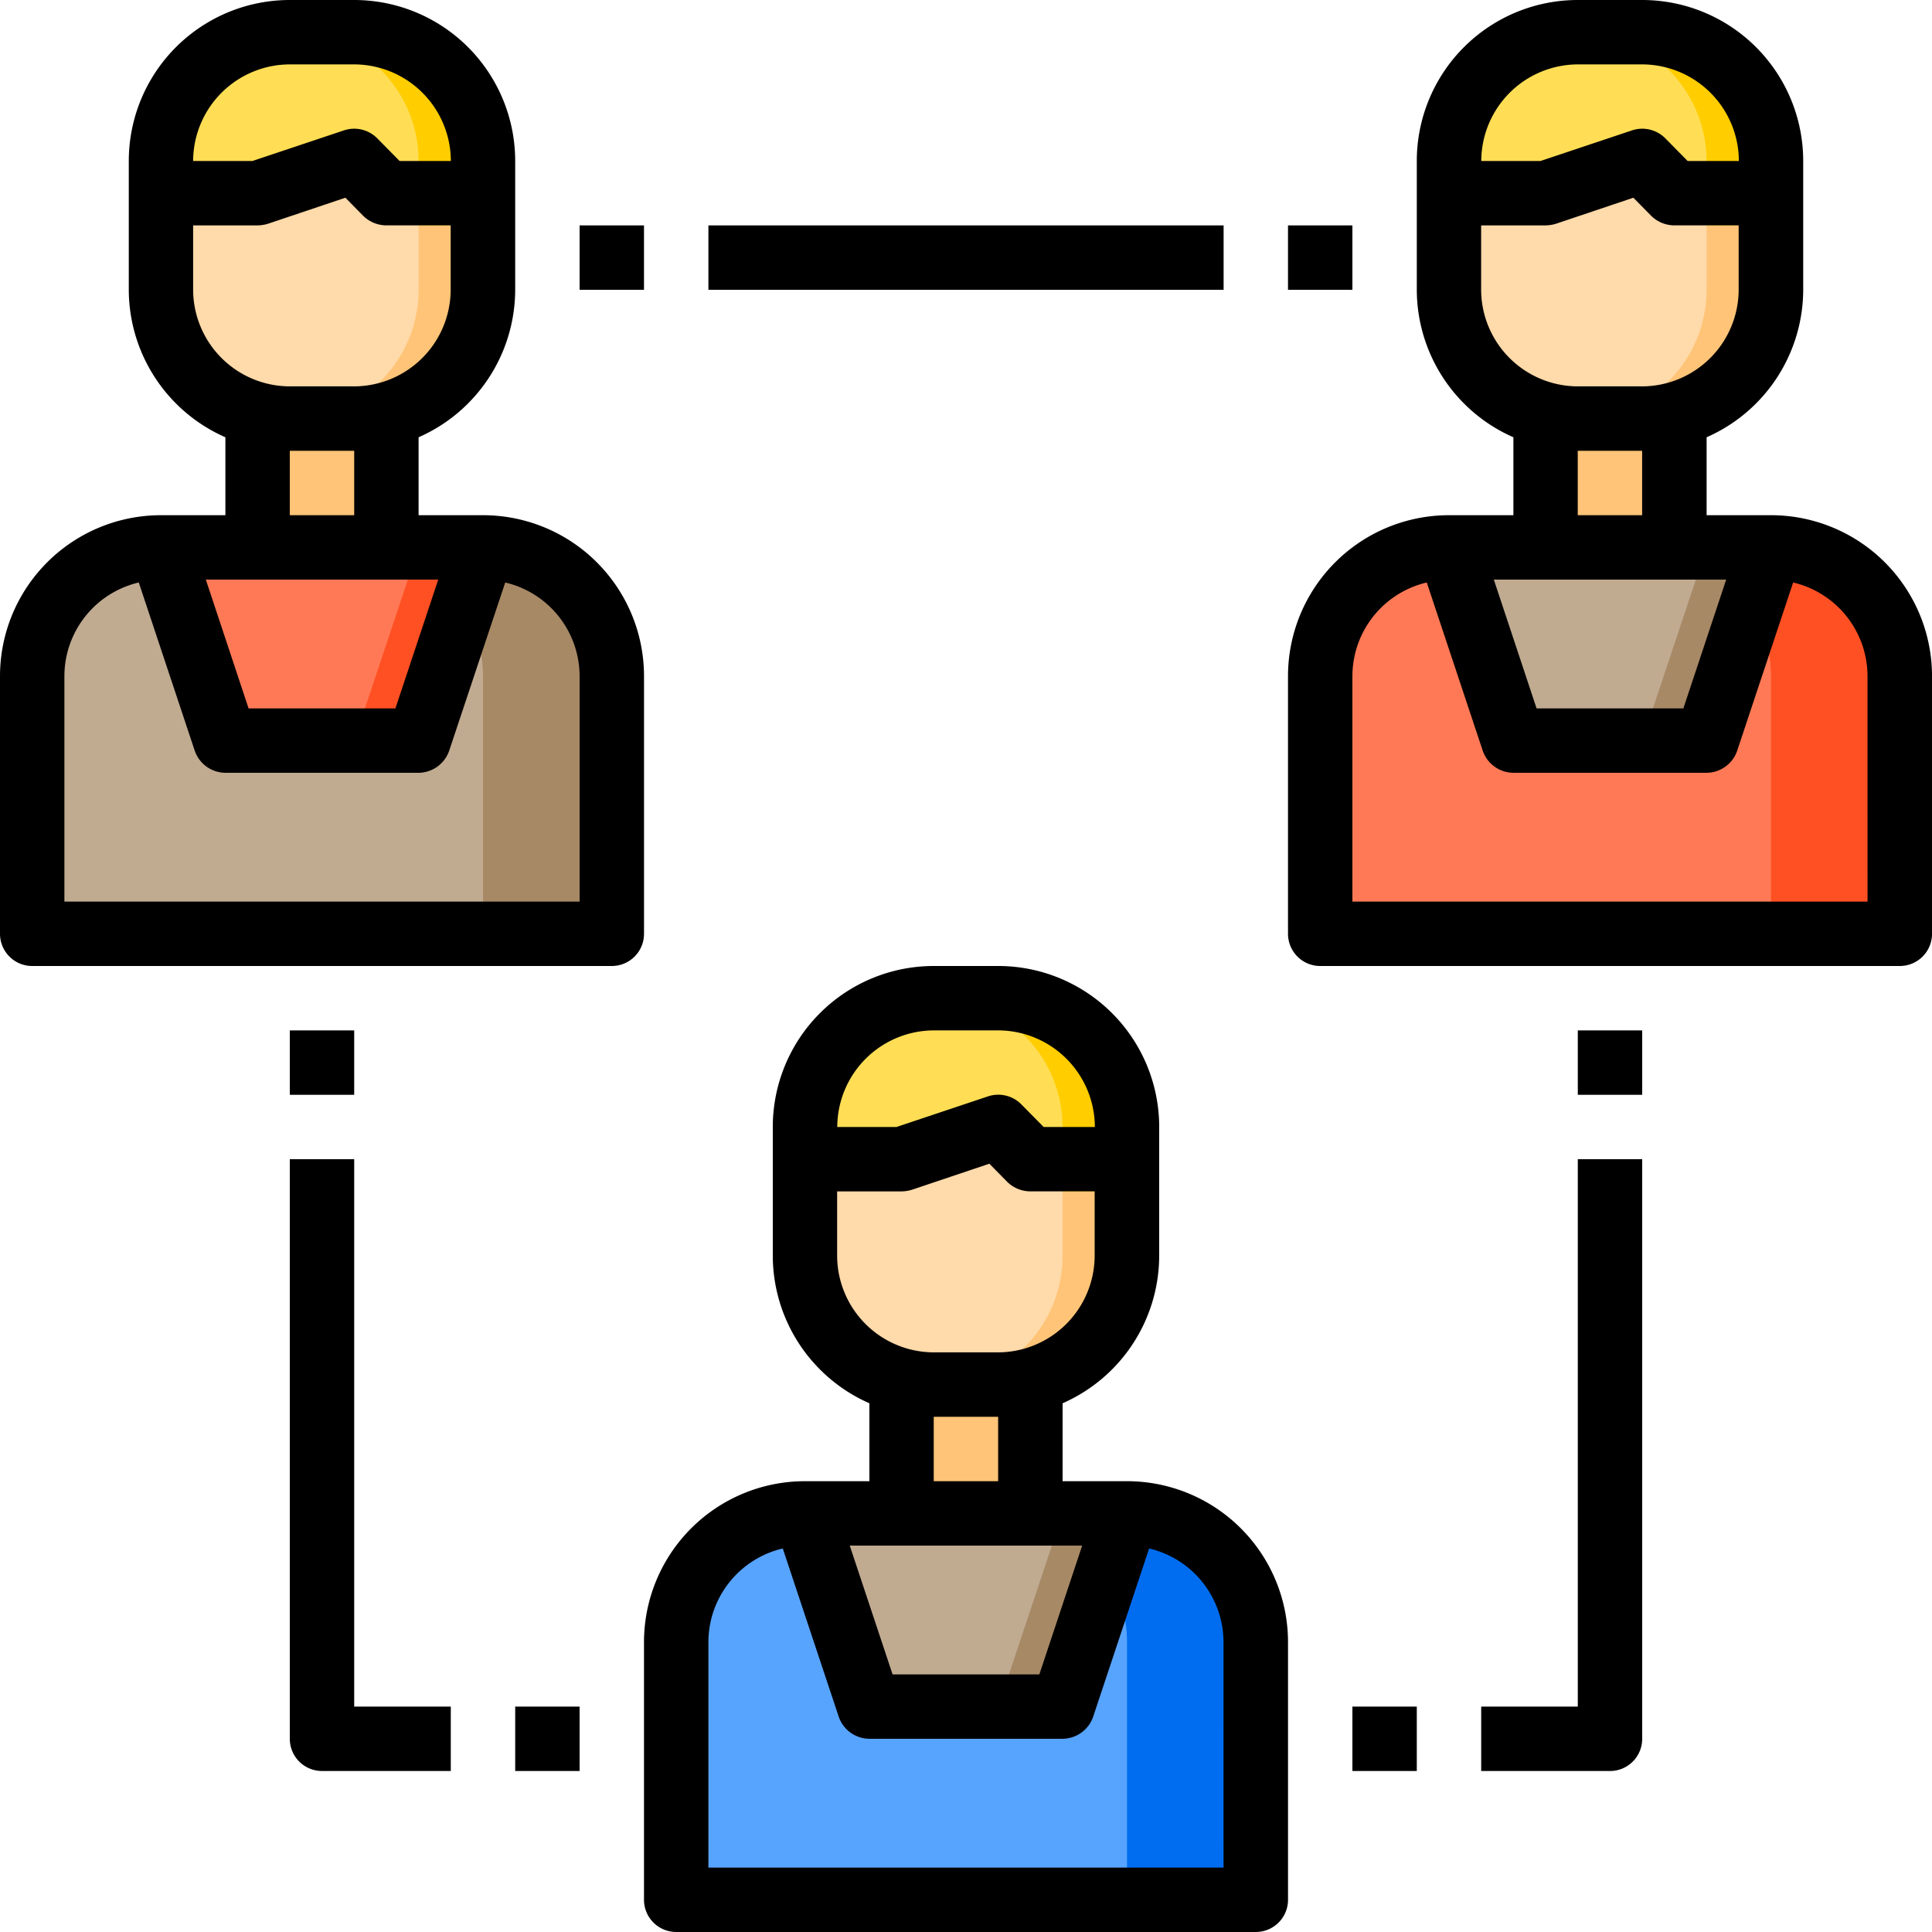 <svg xmlns="http://www.w3.org/2000/svg" width="137.047" height="137.047" viewBox="0 0 137.047 137.047">
  <g id="spread-social-distancing-home-human" transform="translate(-16 -16)">
    <path id="Trazado_24323" data-name="Trazado 24323" d="M385.114,161.136v18.273H344V161.136A9.136,9.136,0,0,1,353.136,152l4.568,13.7h13.7l4.568-13.7A9.137,9.137,0,0,1,385.114,161.136Z" transform="translate(-234.351 -97.17)" fill="#ff7956"/>
    <path id="Trazado_24324" data-name="Trazado 24324" d="M398.841,58.284v6.852A9.136,9.136,0,0,1,391.92,74a8.919,8.919,0,0,1-2.216.274h-4.568A8.918,8.918,0,0,1,382.921,74,9.136,9.136,0,0,1,376,65.136V58.284h6.852L389.7,56l2.284,2.284Z" transform="translate(-257.215 -28.579)" fill="#ffdaaa"/>
    <path id="Trazado_24325" data-name="Trazado 24325" d="M398.841,33.136v2.284h-6.852L389.7,33.136l-6.852,2.284H376V33.136A9.136,9.136,0,0,1,385.136,24H389.7A9.136,9.136,0,0,1,398.841,33.136Z" transform="translate(-257.215 -5.716)" fill="#ffde55"/>
    <path id="Trazado_24326" data-name="Trazado 24326" d="M398.841,152l-4.568,13.7h-13.7L376,152h22.841Z" transform="translate(-257.215 -97.17)" fill="#c0ab91"/>
    <path id="Trazado_24327" data-name="Trazado 24327" d="M225.114,407.989v11.421H184V401.136A9.137,9.137,0,0,1,193.136,392l4.568,13.7h13.7l4.568-13.7a9.137,9.137,0,0,1,9.136,9.136Z" transform="translate(-120.034 -268.647)" fill="#57a4ff"/>
    <path id="Trazado_24328" data-name="Trazado 24328" d="M238.841,298.284v6.852A9.136,9.136,0,0,1,231.92,314a8.92,8.92,0,0,1-2.216.274h-4.568a8.92,8.92,0,0,1-2.216-.274A9.136,9.136,0,0,1,216,305.136v-6.852h6.852L229.7,296l2.284,2.284Z" transform="translate(-142.897 -200.056)" fill="#ffdaaa"/>
    <path id="Trazado_24329" data-name="Trazado 24329" d="M238.841,273.136v2.284h-6.852l-2.284-2.284-6.852,2.284H216v-2.284A9.137,9.137,0,0,1,225.136,264H229.7A9.137,9.137,0,0,1,238.841,273.136Z" transform="translate(-142.897 -177.192)" fill="#ffde55"/>
    <path id="Trazado_24330" data-name="Trazado 24330" d="M238.841,392l-4.568,13.7h-13.7L216,392h22.841Z" transform="translate(-142.897 -268.647)" fill="#c0ab91"/>
    <path id="Trazado_24331" data-name="Trazado 24331" d="M65.114,161.136v18.273H24V161.136A9.136,9.136,0,0,1,33.136,152L37.7,165.7h13.7L55.978,152A9.136,9.136,0,0,1,65.114,161.136Z" transform="translate(-5.716 -97.17)" fill="#c0ab91"/>
    <path id="Trazado_24332" data-name="Trazado 24332" d="M78.841,62.852v2.284A9.136,9.136,0,0,1,71.92,74a8.919,8.919,0,0,1-2.216.274H65.136A8.919,8.919,0,0,1,62.921,74,9.136,9.136,0,0,1,56,65.136V58.284h6.852L69.7,56l2.284,2.284h6.852Z" transform="translate(-28.579 -28.579)" fill="#ffdaaa"/>
    <path id="Trazado_24333" data-name="Trazado 24333" d="M78.841,33.136v2.284H71.989L69.7,33.136l-6.852,2.284H56V33.136A9.136,9.136,0,0,1,65.136,24H69.7A9.136,9.136,0,0,1,78.841,33.136Z" transform="translate(-28.579 -5.716)" fill="#ffde55"/>
    <path id="Trazado_24334" data-name="Trazado 24334" d="M78.841,152l-4.568,13.7h-13.7L56,152H78.841Z" transform="translate(-28.579 -97.17)" fill="#ff7956"/>
    <path id="Trazado_24335" data-name="Trazado 24335" d="M442.273,161.136v18.273h-9.136V161.136A9.137,9.137,0,0,0,424,152h9.136A9.136,9.136,0,0,1,442.273,161.136Z" transform="translate(-291.51 -97.17)" fill="#ff5023"/>
    <path id="Trazado_24336" data-name="Trazado 24336" d="M433.136,152l-4.568,13.7H424l4.568-13.7Z" transform="translate(-291.51 -97.17)" fill="#a78966"/>
    <path id="Trazado_24337" data-name="Trazado 24337" d="M421.7,72v4.568a9.136,9.136,0,0,1-6.921,8.862,8.918,8.918,0,0,1-2.216.274H408a8.918,8.918,0,0,0,2.216-.274,9.136,9.136,0,0,0,6.921-8.862V72Z" transform="translate(-280.078 -40.011)" fill="#ffc477"/>
    <path id="Trazado_24338" data-name="Trazado 24338" d="M421.7,33.136V37.7h-4.568V33.136A9.137,9.137,0,0,0,408,24h4.568A9.137,9.137,0,0,1,421.7,33.136Z" transform="translate(-280.078 -5.716)" fill="#ffcd00"/>
    <path id="Trazado_24339" data-name="Trazado 24339" d="M409.136,119.314v9.136H400v-9.136l.069-.274a8.918,8.918,0,0,0,2.216.274h4.568a8.918,8.918,0,0,0,2.216-.274Z" transform="translate(-274.362 -73.621)" fill="#ffc477"/>
    <path id="Trazado_24340" data-name="Trazado 24340" d="M122.273,161.136v18.273h-9.136V161.136A9.136,9.136,0,0,0,104,152h9.136A9.136,9.136,0,0,1,122.273,161.136Z" transform="translate(-62.875 -97.17)" fill="#a78966"/>
    <path id="Trazado_24341" data-name="Trazado 24341" d="M113.136,152l-4.568,13.7H104l4.568-13.7Z" transform="translate(-62.875 -97.17)" fill="#ff5023"/>
    <path id="Trazado_24342" data-name="Trazado 24342" d="M101.7,72v4.568a9.136,9.136,0,0,1-6.921,8.862,8.918,8.918,0,0,1-2.216.274H88a8.918,8.918,0,0,0,2.216-.274,9.136,9.136,0,0,0,6.921-8.862V72Z" transform="translate(-51.443 -40.011)" fill="#ffc477"/>
    <path id="Trazado_24343" data-name="Trazado 24343" d="M101.7,33.136V37.7H97.136V33.136A9.136,9.136,0,0,0,88,24h4.568A9.137,9.137,0,0,1,101.7,33.136Z" transform="translate(-51.443 -5.716)" fill="#ffcd00"/>
    <path id="Trazado_24344" data-name="Trazado 24344" d="M89.136,119.314v9.136H80v-9.136l.069-.274a8.918,8.918,0,0,0,2.216.274h4.568a8.918,8.918,0,0,0,2.216-.274Z" transform="translate(-45.727 -73.621)" fill="#ffc477"/>
    <path id="Trazado_24345" data-name="Trazado 24345" d="M282.273,401.136v18.273h-9.136V401.136A9.137,9.137,0,0,0,264,392h9.136A9.136,9.136,0,0,1,282.273,401.136Z" transform="translate(-177.192 -268.647)" fill="#006df0"/>
    <path id="Trazado_24346" data-name="Trazado 24346" d="M261.7,312v4.568a9.136,9.136,0,0,1-6.921,8.862,8.92,8.92,0,0,1-2.216.274H248a8.92,8.92,0,0,0,2.216-.274,9.136,9.136,0,0,0,6.921-8.862V312Z" transform="translate(-165.761 -211.488)" fill="#ffc477"/>
    <path id="Trazado_24347" data-name="Trazado 24347" d="M261.7,273.136V277.7h-4.568v-4.568A9.136,9.136,0,0,0,248,264h4.568A9.136,9.136,0,0,1,261.7,273.136Z" transform="translate(-165.761 -177.192)" fill="#ffcd00"/>
    <path id="Trazado_24348" data-name="Trazado 24348" d="M273.136,392l-4.568,13.7H264l4.568-13.7Z" transform="translate(-177.192 -268.647)" fill="#a78966"/>
    <path id="Trazado_24349" data-name="Trazado 24349" d="M249.136,359.314v9.136H240v-9.136l.069-.274a8.917,8.917,0,0,0,2.216.274h4.568a8.917,8.917,0,0,0,2.216-.274Z" transform="translate(-160.045 -245.097)" fill="#ffc477"/>
    <path id="Trazado_24350" data-name="Trazado 24350" d="M210.262,292.546h-4.568v-5.528a11.452,11.452,0,0,0,6.852-10.461v-9.136A11.421,11.421,0,0,0,201.125,256h-4.568a11.421,11.421,0,0,0-11.421,11.421v9.136a11.452,11.452,0,0,0,6.852,10.461v5.528h-4.568A11.421,11.421,0,0,0,176,303.966v18.273a2.284,2.284,0,0,0,2.284,2.284H219.4a2.284,2.284,0,0,0,2.284-2.284V303.966A11.421,11.421,0,0,0,210.262,292.546Zm-13.7-31.978h4.568a6.873,6.873,0,0,1,6.852,6.852h-3.632l-1.6-1.622a2.3,2.3,0,0,0-2.353-.548l-6.487,2.17h-4.2A6.873,6.873,0,0,1,196.557,260.568ZM189.7,276.557v-4.568h4.568a2.709,2.709,0,0,0,.731-.114l5.5-1.85,1.279,1.3a2.359,2.359,0,0,0,1.622.662h4.568v4.568a6.873,6.873,0,0,1-6.852,6.852h-4.568A6.873,6.873,0,0,1,189.7,276.557Zm11.421,11.421v4.568h-4.568v-4.568Zm5.962,9.136-3.038,9.136H193.633l-3.038-9.136Zm10.027,22.841H180.568V303.966a6.834,6.834,0,0,1,5.276-6.647l3.974,11.946a2.316,2.316,0,0,0,2.17,1.553h13.7a2.316,2.316,0,0,0,2.17-1.553l3.974-11.946a6.834,6.834,0,0,1,5.276,6.647Z" transform="translate(-114.318 -171.477)"/>
    <path id="Trazado_24351" data-name="Trazado 24351" d="M370.262,52.546h-4.568V47.018a11.452,11.452,0,0,0,6.852-10.461V27.421A11.421,11.421,0,0,0,361.125,16h-4.568a11.421,11.421,0,0,0-11.421,11.421v9.136a11.452,11.452,0,0,0,6.852,10.461v5.528h-4.568A11.421,11.421,0,0,0,336,63.966V82.239a2.284,2.284,0,0,0,2.284,2.284H379.4a2.284,2.284,0,0,0,2.284-2.284V63.966A11.421,11.421,0,0,0,370.262,52.546Zm-13.7-31.978h4.568a6.873,6.873,0,0,1,6.852,6.852h-3.632l-1.6-1.622a2.3,2.3,0,0,0-2.353-.548l-6.487,2.17h-4.2A6.873,6.873,0,0,1,356.557,20.568ZM349.7,36.557V31.989h4.568a2.71,2.71,0,0,0,.731-.114l5.5-1.85,1.279,1.3a2.359,2.359,0,0,0,1.622.662h4.568v4.568a6.873,6.873,0,0,1-6.852,6.852h-4.568A6.873,6.873,0,0,1,349.7,36.557Zm11.421,11.421v4.568h-4.568V47.978Zm5.962,9.136-3.038,9.136H353.633L350.6,57.114Zm10.027,22.841H340.568V63.966a6.834,6.834,0,0,1,5.276-6.647l3.974,11.946a2.316,2.316,0,0,0,2.17,1.553h13.7a2.316,2.316,0,0,0,2.17-1.553l3.974-11.946a6.834,6.834,0,0,1,5.276,6.647Z" transform="translate(-228.635)"/>
    <path id="Trazado_24352" data-name="Trazado 24352" d="M50.262,52.546H45.693V47.018a11.452,11.452,0,0,0,6.852-10.461V27.421A11.421,11.421,0,0,0,41.125,16H36.557A11.421,11.421,0,0,0,25.136,27.421v9.136a11.452,11.452,0,0,0,6.852,10.461v5.528H27.421A11.421,11.421,0,0,0,16,63.966V82.239a2.284,2.284,0,0,0,2.284,2.284H59.4a2.284,2.284,0,0,0,2.284-2.284V63.966A11.421,11.421,0,0,0,50.262,52.546Zm-13.7-31.978h4.568a6.873,6.873,0,0,1,6.852,6.852H44.346l-1.6-1.622a2.3,2.3,0,0,0-2.353-.548l-6.487,2.17H29.7A6.873,6.873,0,0,1,36.557,20.568ZM29.7,36.557V31.989h4.568A2.71,2.71,0,0,0,35,31.875l5.5-1.85,1.279,1.3a2.359,2.359,0,0,0,1.622.662h4.568v4.568a6.873,6.873,0,0,1-6.852,6.852H36.557A6.873,6.873,0,0,1,29.7,36.557ZM41.125,47.978v4.568H36.557V47.978Zm5.962,9.136-3.038,9.136H33.633L30.6,57.114ZM57.114,79.955H20.568V63.966a6.834,6.834,0,0,1,5.276-6.647l3.974,11.946a2.316,2.316,0,0,0,2.17,1.553h13.7a2.316,2.316,0,0,0,2.17-1.553L51.838,57.32a6.834,6.834,0,0,1,5.276,6.647Z"/>
    <path id="Trazado_24353" data-name="Trazado 24353" d="M88,272h4.568v4.568H88Z" transform="translate(-51.443 -182.908)"/>
    <path id="Trazado_24354" data-name="Trazado 24354" d="M144,440h4.568v4.568H144Z" transform="translate(-91.454 -302.942)"/>
    <path id="Trazado_24355" data-name="Trazado 24355" d="M92.568,304H88v41.114a2.284,2.284,0,0,0,2.284,2.284h9.136V342.83H92.568Z" transform="translate(-51.443 -205.772)"/>
    <path id="Trazado_24356" data-name="Trazado 24356" d="M408,272h4.568v4.568H408Z" transform="translate(-280.078 -182.908)"/>
    <path id="Trazado_24357" data-name="Trazado 24357" d="M352,440h4.568v4.568H352Z" transform="translate(-240.067 -302.942)"/>
    <path id="Trazado_24358" data-name="Trazado 24358" d="M390.852,342.83H384V347.4h9.136a2.284,2.284,0,0,0,2.284-2.284V304h-4.568Z" transform="translate(-262.931 -205.772)"/>
    <path id="Trazado_24359" data-name="Trazado 24359" d="M160,72h4.568v4.568H160Z" transform="translate(-102.886 -40.011)"/>
    <path id="Trazado_24360" data-name="Trazado 24360" d="M336,72h4.568v4.568H336Z" transform="translate(-228.635 -40.011)"/>
    <path id="Trazado_24361" data-name="Trazado 24361" d="M192,72h36.546v4.568H192Z" transform="translate(-125.749 -40.011)"/>
  </g>
</svg>
